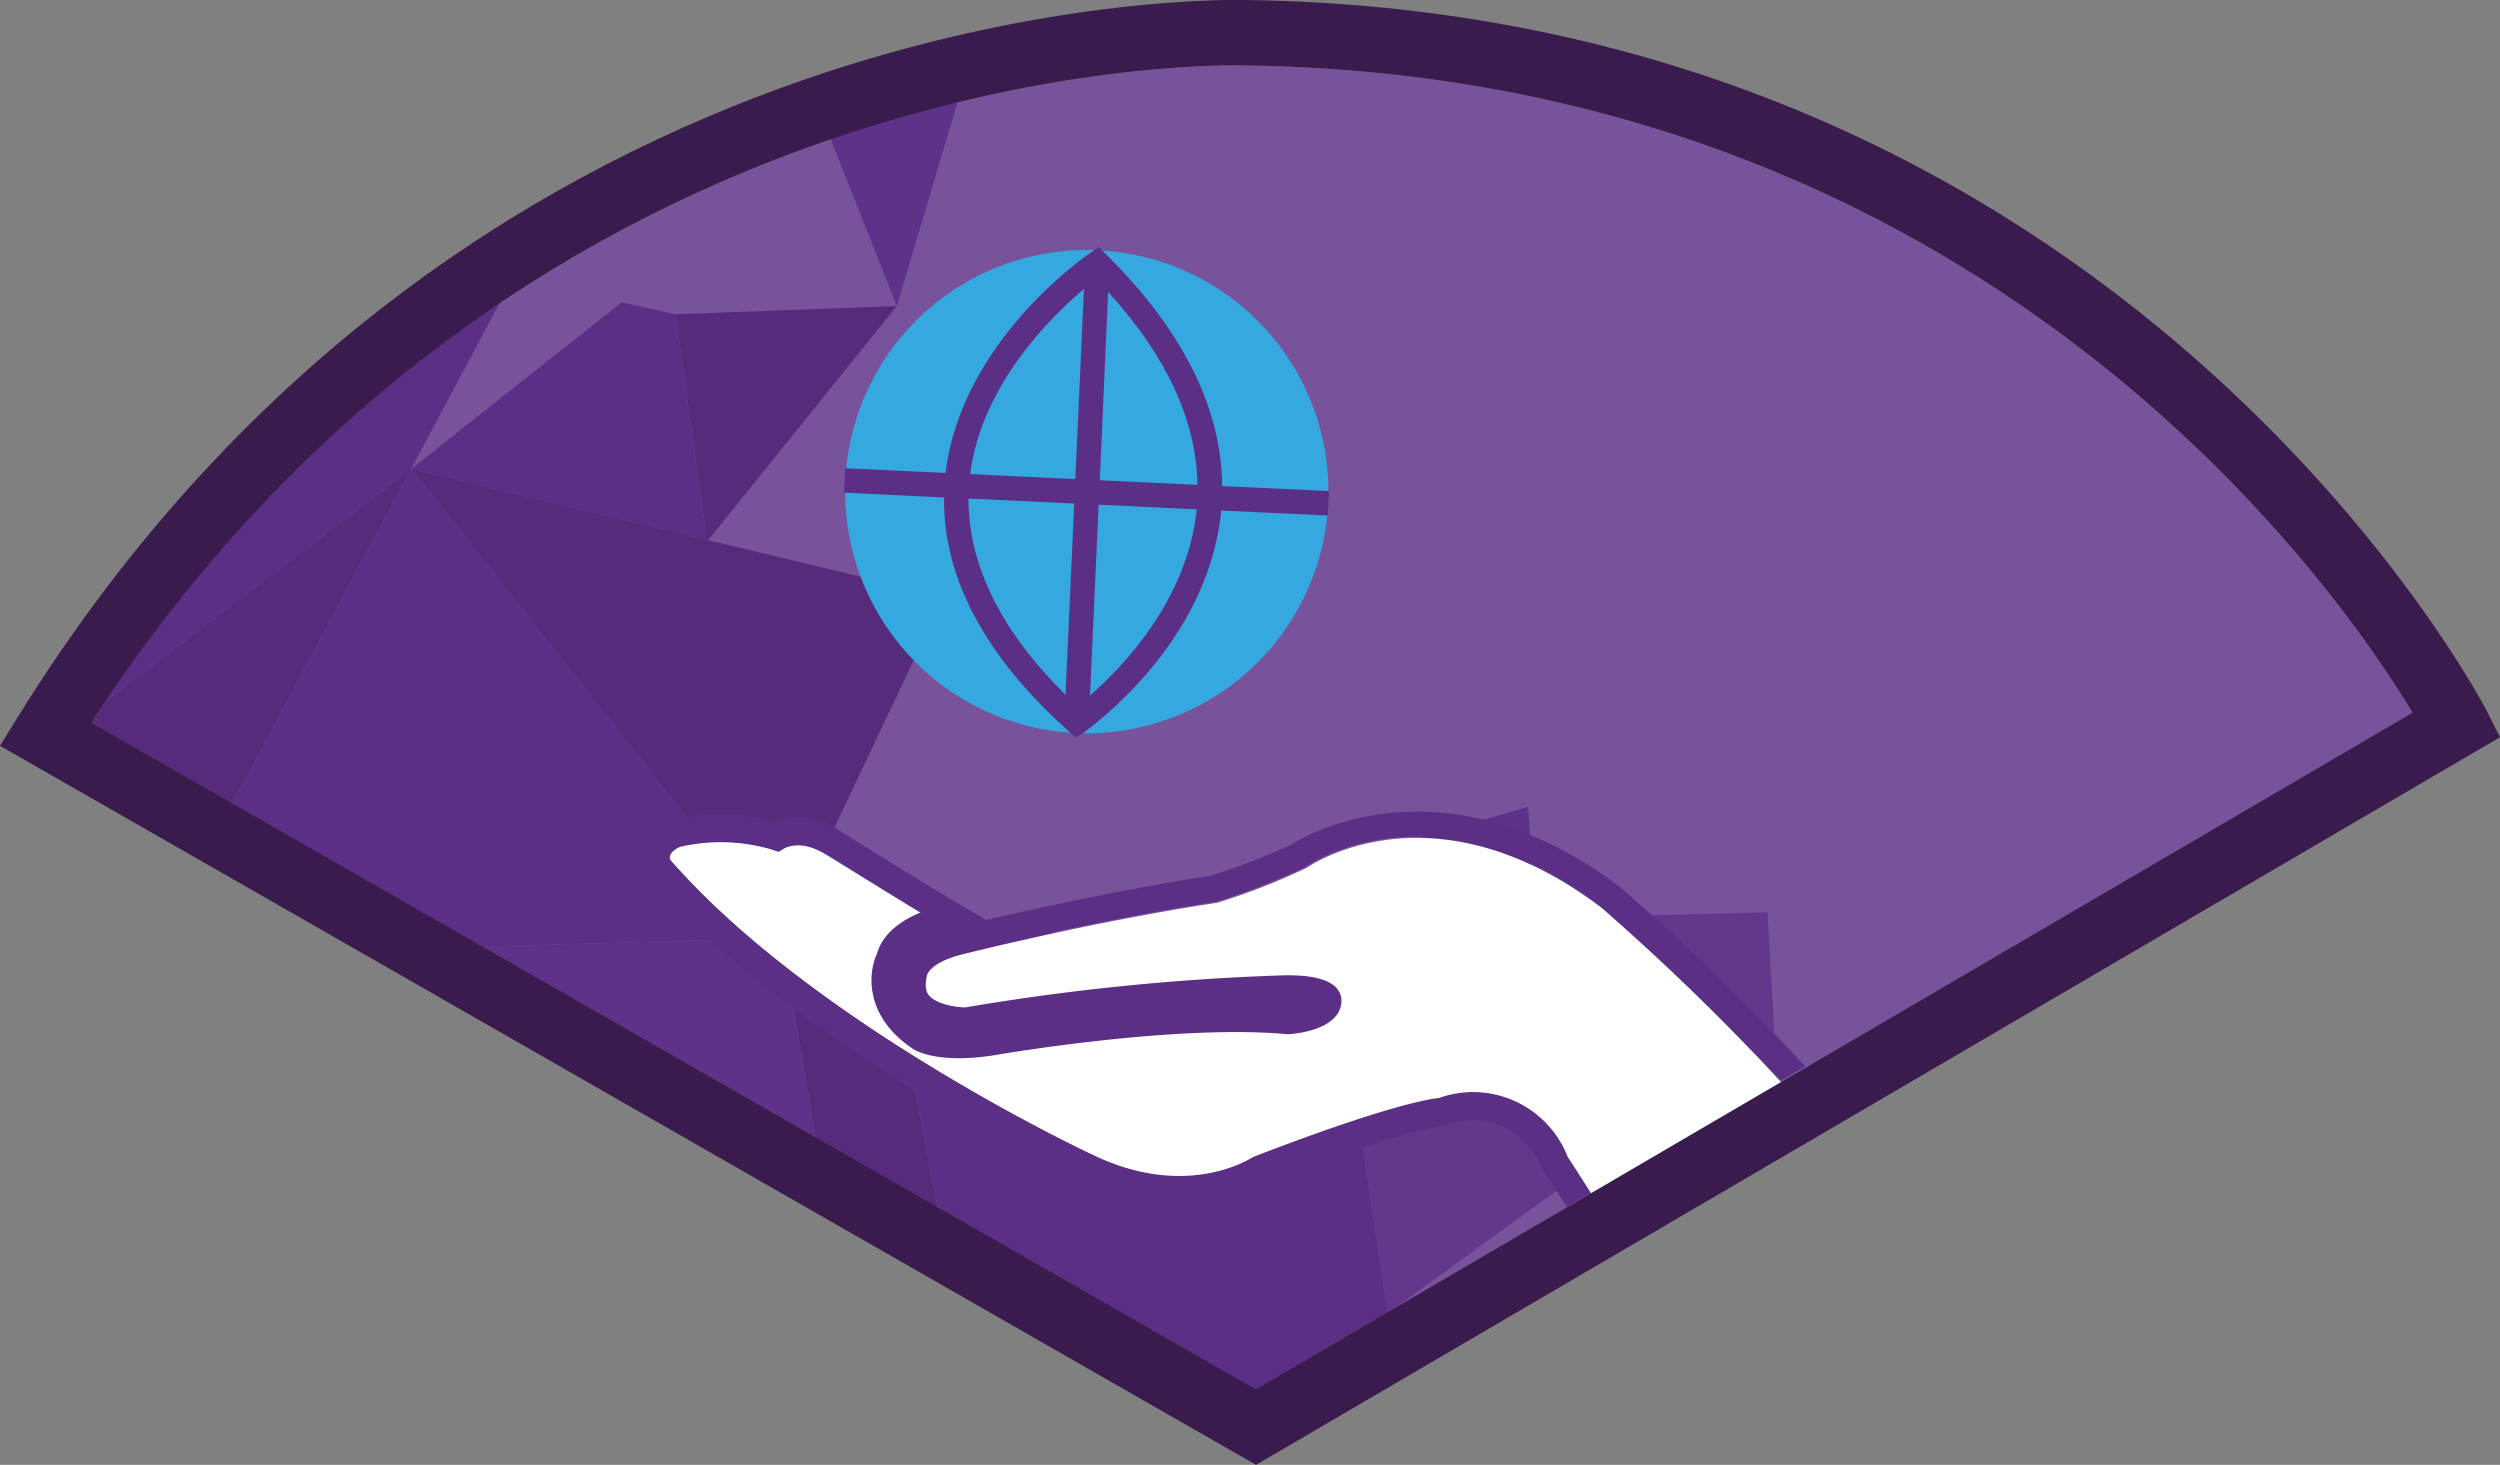 <svg id="Capa_1" data-name="Capa 1" xmlns="http://www.w3.org/2000/svg" viewBox="0 0 256 150"><rect x="0" y="0" width="256" height="150" fill="#808080" stroke="none"/><defs><style>.cls-1{fill:#79529c;}.cls-2{fill:#5e3289;}.cls-3{fill:#562b7c;}.cls-4{fill:#5c2f87;}.cls-5{fill:#63378c;}.cls-6{fill:#35a8e0;}.cls-7{fill:#fff;}.cls-8{fill:#391b4d;}</style></defs><title>IDS</title><g id="desarrollo-comunitario"><path class="cls-1" d="M127.42,6.7c-.84,0-73-2.13-118.06,67.33l119.23,68.25L247.05,73C239.39,60.3,203.11,7.74,127.42,6.7Z"/><path class="cls-2" d="M98.09,10.34c-4.09,1-8.48,2.22-13.08,3.79l6.83,17.21Z"/><polygon class="cls-3" points="91.83 31.34 69.17 32.18 71.19 46.72 72.38 55.27 72.51 55.31 91.83 31.34"/><polygon class="cls-4" points="63.67 30.95 42.12 48.01 42.64 48.14 72.38 55.27 71.19 46.72 69.17 32.19 63.67 30.95"/><polygon class="cls-3" points="42.12 48.01 42.12 48.01 80.07 96.06 80.08 96.06 96.65 61.1 72.51 55.31 72.38 55.27 42.64 48.13 42.12 48.01"/><path class="cls-3" d="M42.12,48Zm0,0L10.87,71.74,9.36,74,23.8,82.29Z"/><polygon class="cls-4" points="42.11 48.01 42.11 48.01 23.8 82.29 49.36 96.92 80.07 96.06 80.07 96.06 42.12 48.01 42.11 48.01"/><path class="cls-4" d="M51.26,30.85A148.56,148.56,0,0,0,10.87,71.74L42.11,48h0Z"/><polygon class="cls-2" points="80.07 96.06 49.36 96.92 83.53 116.48 80.07 96.06"/><polygon class="cls-3" points="80.07 96.06 80.07 96.06 83.53 116.48 96 123.62 90.76 96.07 80.07 96.06 80.07 96.06"/><polygon class="cls-4" points="136.08 94.55 90.76 96.07 96 123.62 128.59 142.28 142.1 134.37 136.08 94.55"/><polygon class="cls-5" points="181 93.42 136.13 94.55 136.09 94.55 142.1 134.37 142.93 133.88 181.69 105.75 181 93.42"/><polygon class="cls-2" points="156.49 82.61 135.5 88.68 136.08 94.55 136.13 94.54 156.99 91.07 156.49 82.61"/><path class="cls-6" d="M136,51.43a24.74,24.74,0,1,1-23.61-25.8A24.72,24.72,0,0,1,136,51.43"/><path class="cls-4" d="M110.14,75.52l-.73-.66c-8.56-7.67-12.84-15.72-12.74-23.92l-10.25-.49.12-2.5,10.29.48c1.6-13.43,14.28-22.17,14.83-22.55l.86-.58.73.73c7.84,7.75,11.83,15.73,11.9,23.74l10.95.52-.12,2.5-10.93-.51C123.76,66,111.48,74.6,111,75Zm2.36-23.84-.88,19.54c3.44-3,10-9.88,10.92-19.06Zm-13.33-.63c0,6.79,3.3,13.54,9.94,20.1L110,51.56Zm13.45-1.87,10,.47c-.1-6.58-3.17-13.21-9.15-19.76Zm-13.28-.63,10.77.51L111,29.58C107.45,32.58,100.51,39.5,99.34,48.55Z"/><path class="cls-7" d="M164.05,93h0c-17.12-13-29.73-4.5-30.26-4.13a68.75,68.75,0,0,1-9.14,3.57c-13.18,2-26.15,5.3-26.28,5.33-3.25.86-3.46,2.13-3.46,2.14-.26,1.29,0,1.78.22,2.06.84,1,3.07,1.31,3.79,1.31A240.07,240.07,0,0,1,131.37,100c4.81-.14,5.93,1.26,6,2.41,0,3-4.57,3.44-5.48,3.5-11.27-1.07-29.07,2-29.25,2-6.24,1.17-8.79-.28-9.06-.45-5-3.26-4.61-7.74-3.7-9.66.59-2.18,2.64-3.49,4.5-4.26-4.19-2.54-9.7-6-9.77-6-2.58-1.68-4.25-.69-4.33-.65l-.55.34L79.06,87a18.47,18.47,0,0,0-9.43-.28c-.78.36-1,.76-1,.91a.62.62,0,0,0,0,.43c14.65,16.85,43,30.13,43.31,30.26,9.69,4.68,16.2.37,16.27.33l.28-.15c13.34-5.17,17.87-5.92,18.94-6a10.34,10.34,0,0,1,13.11,6c.79,1.2,1.6,2.47,2.4,3.73l19.47-11.39A237.35,237.35,0,0,0,164.05,93Z"/><path class="cls-4" d="M165.86,90.81h0C147,76.57,132.3,86.44,132.32,86.45A71.58,71.58,0,0,1,124,89.67c-9.1,1.4-18.19,3.42-23,4.53l-2.44-1.42c-3.84-2.24-12.43-7.62-12.5-7.66a7.08,7.08,0,0,0-6.75-1,21,21,0,0,0-10.71-.07,4.62,4.62,0,0,0-2.82,2.8,3.43,3.43,0,0,0,.51,2.89c15.18,17.49,43.2,30.61,44.37,31.15,10.42,5,17.77.94,18.94.21,14.22-5.51,18-5.8,18.1-5.8l.4-.08c6.78-2.25,9.47,3.61,9.87,4.52.82,1.25,1.64,2.54,2.47,3.84l2.44-1.42c-.8-1.26-1.61-2.53-2.4-3.73a10.34,10.34,0,0,0-13.11-6c-1.07.11-5.6.86-18.94,6l-.28.15c-.07,0-6.58,4.35-16.27-.33-.29-.13-28.66-13.41-43.31-30.26a.62.62,0,0,1,0-.43c0-.15.27-.55,1-.91a18.47,18.47,0,0,1,9.43.28l.65.18.55-.34c.08,0,1.75-1,4.33.65.07,0,5.58,3.5,9.77,6-1.86.77-3.91,2.08-4.5,4.26-.91,1.92-1.31,6.4,3.7,9.66.27.17,2.82,1.62,9.06.45.18,0,18-3.08,29.25-2,.91-.06,5.43-.49,5.48-3.5,0-1.15-1.17-2.55-6-2.41a240.07,240.07,0,0,0-32.45,3.28c-.72,0-3-.26-3.79-1.31-.22-.28-.48-.77-.22-2.06,0,0,.21-1.28,3.46-2.14.13,0,13.1-3.29,26.28-5.33a68.75,68.75,0,0,0,9.14-3.57c.53-.37,13.14-8.88,30.26,4.13h0a237.35,237.35,0,0,1,18.36,17.78l2.52-1.47A243.23,243.23,0,0,0,165.86,90.81Zm-32.79,12.07a8.69,8.69,0,0,1-1.15.2c-.78-.08-1.57-.13-2.4-.17l1.91-.07C132.09,102.83,132.63,102.85,133.07,102.88Z"/><path class="cls-8" d="M127.6,0C126.83,0,48.81-2.44,1.82,73.43L0,76.37,128.62,150,256,75.49l-1.42-2.81C254.21,72,217.32,1.25,127.6,0Zm1,142.26L9.36,74C54.39,4.57,126.58,6.67,127.42,6.7c75.69,1,112,53.6,119.63,66.28Z"/></g></svg>